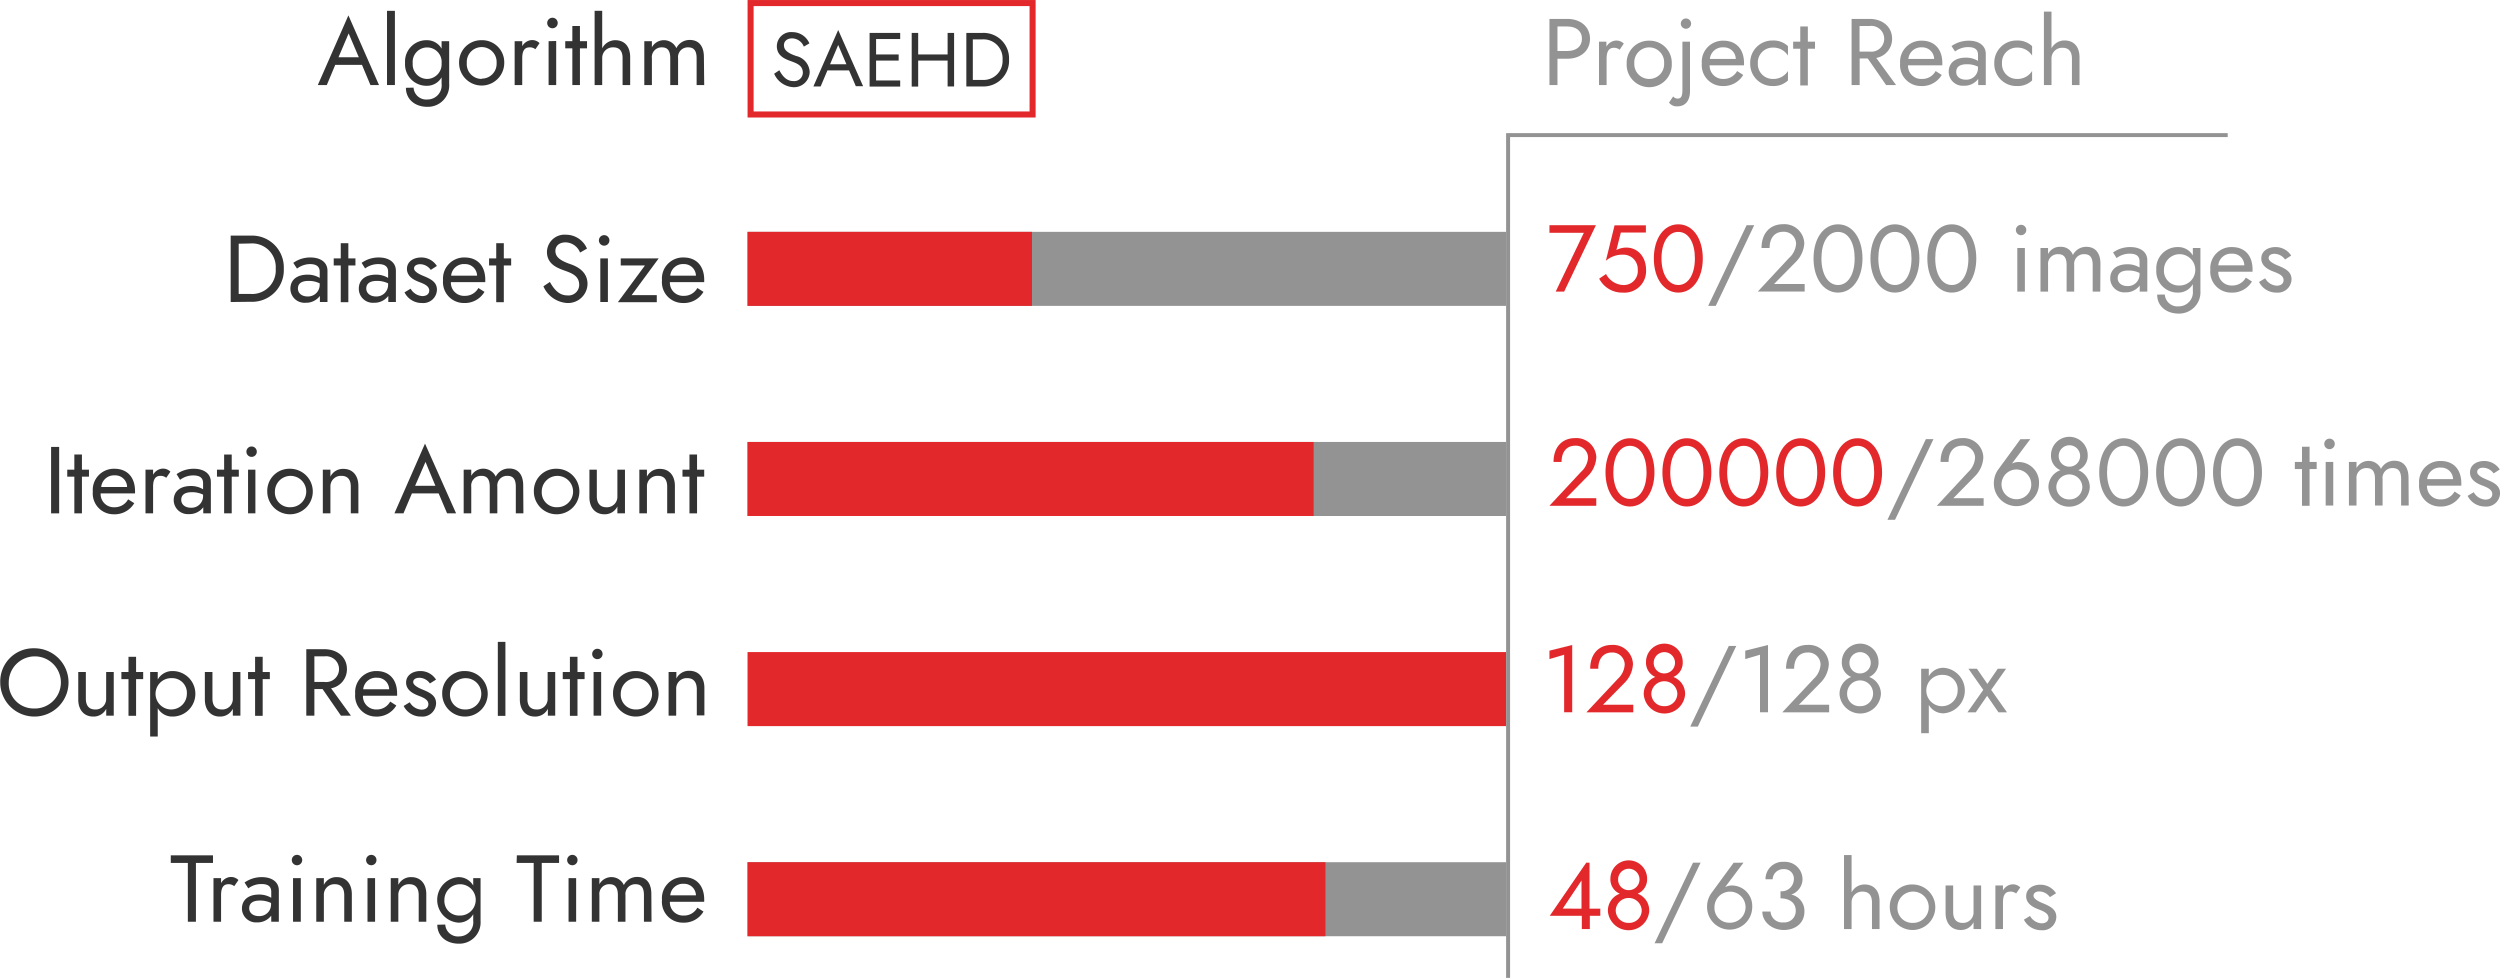 <svg id="图层_1" data-name="图层 1" xmlns="http://www.w3.org/2000/svg" viewBox="0 0 408.58 159.81"><defs><style>.cls-1{fill:#333;}.cls-2{fill:#e2282b;}.cls-3{fill:#939393;}.cls-4,.cls-5{fill:none;stroke-miterlimit:10;}.cls-4{stroke:#e2282b;stroke-width:0.99px;}.cls-5{stroke:#939393;stroke-width:0.65px;}</style></defs><path class="cls-1" d="M46.37,140.89h6.9v1.24H50.48v9.61H49.16v-9.61H46.37Z" transform="translate(-18.46 -1.1)"/><path class="cls-1" d="M55.78,145.61c-.93,0-1.19.76-1.19,1.79v4.34H53.35v-7.13h1.24v.82a1.92,1.92,0,0,1,1.5-1,1.71,1.71,0,0,1,1.34.5l-.69,1A1.4,1.4,0,0,0,55.78,145.61Z" transform="translate(-18.46 -1.1)"/><path class="cls-1" d="M58.43,145.33a4.87,4.87,0,0,1,2.81-.88c1.66,0,2.79.79,2.79,2.17v5.12H62.79v-1a2.8,2.8,0,0,1-2.36,1.11A2.29,2.29,0,0,1,58,149.6c0-1.38,1-2.3,2.79-2.3a3.81,3.81,0,0,1,2,.53v-1c0-1-.73-1.25-1.61-1.25a3.52,3.52,0,0,0-2.14.71Zm2.33,5.49a1.89,1.89,0,0,0,2-1.87v-.27a4,4,0,0,0-1.83-.4c-1.21,0-1.74.48-1.74,1.26S59.84,150.82,60.76,150.82Z" transform="translate(-18.46 -1.1)"/><path class="cls-1" d="M67,140.81a.85.85,0,1,1,0,1.7.85.85,0,0,1,0-1.7Zm.62,3.8v7.13H66.35v-7.13Z" transform="translate(-18.46 -1.1)"/><path class="cls-1" d="M73.2,145.61a1.71,1.71,0,0,0-1.81,1.79v4.34H70.15v-7.13h1.24v1.11a2.27,2.27,0,0,1,2.13-1.27c1.5,0,2.44,1.07,2.44,2.79v4.5H74.72V147.4C74.72,146.22,74.2,145.61,73.2,145.61Z" transform="translate(-18.46 -1.1)"/><path class="cls-1" d="M79.14,140.81a.85.85,0,1,1-.85.85A.86.86,0,0,1,79.14,140.81Zm.62,3.8v7.13H78.52v-7.13Z" transform="translate(-18.46 -1.1)"/><path class="cls-1" d="M85.37,145.61a1.71,1.71,0,0,0-1.81,1.79v4.34H82.32v-7.13h1.24v1.11a2.27,2.27,0,0,1,2.12-1.27c1.51,0,2.45,1.07,2.45,2.79v4.5H86.89V147.4C86.89,146.22,86.36,145.61,85.37,145.61Z" transform="translate(-18.46 -1.1)"/><path class="cls-1" d="M91.23,152.2a2.07,2.07,0,0,0,2.28,1.94,2.31,2.31,0,0,0,2.29-2.56v-1.07a2.71,2.71,0,0,1-2.43,1.38,3.73,3.73,0,0,1,0-7.44,2.73,2.73,0,0,1,2.43,1.38v-1.22H97v7a3.48,3.48,0,0,1-3.53,3.72c-2.09,0-3.54-1.25-3.54-3.1Zm2.3-1.47a2.56,2.56,0,1,0-2.44-2.56A2.39,2.39,0,0,0,93.53,150.73Z" transform="translate(-18.46 -1.1)"/><path class="cls-1" d="M102.93,140.89h6.9v1.24H107v9.61h-1.32v-9.61h-2.79Z" transform="translate(-18.46 -1.1)"/><path class="cls-1" d="M112,140.81a.85.85,0,1,1-.85.85A.86.86,0,0,1,112,140.81Zm.62,3.8v7.13h-1.24v-7.13Z" transform="translate(-18.46 -1.1)"/><path class="cls-1" d="M124.94,151.74H123.7V147.4c0-1.23-.43-1.79-1.36-1.79a1.6,1.6,0,0,0-1.66,1.79v4.34h-1.24V147.4c0-1.23-.43-1.79-1.36-1.79a1.59,1.59,0,0,0-1.66,1.79v4.34h-1.24v-7.13h1.24v1a2.24,2.24,0,0,1,4,.14,2.4,2.4,0,0,1,2.2-1.33c1.46,0,2.29,1,2.29,2.79Z" transform="translate(-18.46 -1.1)"/><path class="cls-1" d="M126.65,148.17a3.44,3.44,0,0,1,3.53-3.72c2.09,0,3.37,1.4,3.37,3.66,0,.15,0,.34,0,.37h-5.61a2.15,2.15,0,0,0,2.26,2.25,2.45,2.45,0,0,0,2.23-1.29l1,.64a3.7,3.7,0,0,1-3.39,1.81A3.4,3.4,0,0,1,126.65,148.17Zm1.32-.74h4.23a1.93,1.93,0,0,0-2-1.89A2.08,2.08,0,0,0,128,147.43Z" transform="translate(-18.46 -1.1)"/><path class="cls-1" d="M24,107.05a5.58,5.58,0,1,1-5.5,5.58A5.42,5.42,0,0,1,24,107.05Zm0,9.84a4.26,4.26,0,1,0-4.11-4.26A4.07,4.07,0,0,0,24,116.89Z" transform="translate(-18.46 -1.1)"/><path class="cls-1" d="M34,117.05a1.71,1.71,0,0,0,1.81-1.78v-4.34h1.24v7.13H35.82v-1.12a2.29,2.29,0,0,1-2.12,1.27c-1.49,0-2.45-1.08-2.45-2.79v-4.49h1.24v4.34C32.49,116.41,33,117.05,34,117.05Z" transform="translate(-18.46 -1.1)"/><path class="cls-1" d="M39.46,110.93v-2.49H40.7v2.49h1.16v1.16H40.7v6H39.46v-6H38.3v-1.16Z" transform="translate(-18.46 -1.1)"/><path class="cls-1" d="M43,121.47V110.93h1.24v1.22a2.73,2.73,0,0,1,2.43-1.38,3.72,3.72,0,0,1,0,7.44,2.71,2.71,0,0,1-2.43-1.38v4.64Zm3.52-9.54A2.56,2.56,0,1,0,49,114.49,2.4,2.4,0,0,0,46.55,111.93Z" transform="translate(-18.46 -1.1)"/><path class="cls-1" d="M54.7,117.05a1.71,1.71,0,0,0,1.81-1.78v-4.34h1.24v7.13H56.51v-1.12a2.29,2.29,0,0,1-2.12,1.27c-1.49,0-2.45-1.08-2.45-2.79v-4.49h1.24v4.34C53.18,116.41,53.71,117.05,54.7,117.05Z" transform="translate(-18.46 -1.1)"/><path class="cls-1" d="M60.15,110.93v-2.49h1.24v2.49h1.17v1.16H61.39v6H60.15v-6H59v-1.16Z" transform="translate(-18.46 -1.1)"/><path class="cls-1" d="M71.47,107.2c2.09,0,3.69,1.26,3.69,3.26a3.15,3.15,0,0,1-2.59,3.13l3.24,4.47H74.18l-3-4.34H69.84v4.34H68.52V107.2Zm-1.63,1.17v4.18h1.63a2.11,2.11,0,1,0,0-4.18Z" transform="translate(-18.46 -1.1)"/><path class="cls-1" d="M76.51,114.49A3.44,3.44,0,0,1,80,110.77c2.09,0,3.36,1.4,3.36,3.66,0,.15,0,.34,0,.37H77.78A2.15,2.15,0,0,0,80,117.05a2.45,2.45,0,0,0,2.23-1.29l1,.64a3.71,3.71,0,0,1-3.39,1.81A3.4,3.4,0,0,1,76.51,114.49Zm1.31-.74h4.24a1.93,1.93,0,0,0-2-1.89A2.1,2.1,0,0,0,77.82,113.75Z" transform="translate(-18.46 -1.1)"/><path class="cls-1" d="M87.34,117.08c.7,0,1.13-.34,1.13-.9,0-.74-.82-1.08-1.64-1.39s-2-.89-2-2.14,1.15-1.88,2.31-1.88a3,3,0,0,1,2.58,1.4l-1,.63a2.14,2.14,0,0,0-1.73-.93c-.51,0-1,.22-1,.7s.73.9,1.49,1.21c1.24.51,2.25,1,2.25,2.26a2.23,2.23,0,0,1-2.45,2.17,3.13,3.13,0,0,1-2.85-1.73l1-.61A2.32,2.32,0,0,0,87.34,117.08Z" transform="translate(-18.46 -1.1)"/><path class="cls-1" d="M94.42,110.77a3.72,3.72,0,1,1-3.69,3.72A3.61,3.61,0,0,1,94.42,110.77Zm0,6.28A2.56,2.56,0,1,0,92,114.49,2.42,2.42,0,0,0,94.42,117.05Z" transform="translate(-18.46 -1.1)"/><path class="cls-1" d="M101.06,106v12.1H99.82V106Z" transform="translate(-18.46 -1.1)"/><path class="cls-1" d="M106.14,117.05a1.71,1.71,0,0,0,1.82-1.78v-4.34h1.24v7.13H108v-1.12a2.29,2.29,0,0,1-2.13,1.27c-1.49,0-2.45-1.08-2.45-2.79v-4.49h1.24v4.34C104.62,116.41,105.15,117.05,106.14,117.05Z" transform="translate(-18.46 -1.1)"/><path class="cls-1" d="M111.6,110.93v-2.49h1.24v2.49H114v1.16h-1.16v6H111.6v-6h-1.17v-1.16Z" transform="translate(-18.46 -1.1)"/><path class="cls-1" d="M116.09,107.13a.85.85,0,1,1-.85.85A.86.86,0,0,1,116.09,107.13Zm.62,3.8v7.13h-1.24v-7.13Z" transform="translate(-18.46 -1.1)"/><path class="cls-1" d="M122.34,110.77a3.72,3.72,0,1,1-3.69,3.72A3.61,3.61,0,0,1,122.34,110.77Zm0,6.28a2.56,2.56,0,1,0-2.43-2.56A2.42,2.42,0,0,0,122.34,117.05Z" transform="translate(-18.46 -1.1)"/><path class="cls-1" d="M130.79,111.93a1.71,1.71,0,0,0-1.82,1.79v4.34h-1.24v-7.13H129V112a2.28,2.28,0,0,1,2.13-1.27c1.5,0,2.45,1.07,2.45,2.79v4.5h-1.24v-4.34C132.31,112.54,131.78,111.93,130.79,111.93Z" transform="translate(-18.46 -1.1)"/><path class="cls-1" d="M28.13,74.14V85H26.81V74.14Z" transform="translate(-18.46 -1.1)"/><path class="cls-1" d="M30.61,77.86V75.38h1.24v2.48H33V79H31.85v6H30.61V79H29.45V77.86Z" transform="translate(-18.46 -1.1)"/><path class="cls-1" d="M33.63,81.43a3.45,3.45,0,0,1,3.54-3.72c2.09,0,3.36,1.39,3.36,3.66,0,.15,0,.34,0,.37H34.91A2.15,2.15,0,0,0,37.17,84,2.47,2.47,0,0,0,39.4,82.7l1,.64A3.73,3.73,0,0,1,37,85.15,3.4,3.4,0,0,1,33.63,81.43ZM35,80.69h4.23a1.92,1.92,0,0,0-2-1.9A2.1,2.1,0,0,0,35,80.69Z" transform="translate(-18.46 -1.1)"/><path class="cls-1" d="M44.67,78.87c-.93,0-1.19.76-1.19,1.78V85H42.24V77.86h1.24v.83a1.92,1.92,0,0,1,1.5-1,1.7,1.7,0,0,1,1.33.5l-.68,1A1.42,1.42,0,0,0,44.67,78.87Z" transform="translate(-18.46 -1.1)"/><path class="cls-1" d="M47.32,78.59a4.84,4.84,0,0,1,2.81-.88c1.66,0,2.79.79,2.79,2.17V85H51.68V84a2.81,2.81,0,0,1-2.36,1.12,2.3,2.3,0,0,1-2.47-2.29c0-1.38,1-2.3,2.8-2.3a3.81,3.81,0,0,1,2,.53v-1c0-1-.73-1.26-1.62-1.26a3.54,3.54,0,0,0-2.14.72Zm2.33,5.49a1.89,1.89,0,0,0,2-1.87v-.27a4.08,4.08,0,0,0-1.83-.4c-1.21,0-1.74.48-1.74,1.25S48.73,84.08,49.65,84.08Z" transform="translate(-18.46 -1.1)"/><path class="cls-1" d="M55.09,77.86V75.38h1.24v2.48h1.16V79H56.33v6H55.09V79H53.92V77.86Z" transform="translate(-18.46 -1.1)"/><path class="cls-1" d="M59.58,74.07a.85.85,0,0,1,0,1.7.85.85,0,0,1,0-1.7Zm.62,3.79V85H59V77.86Z" transform="translate(-18.46 -1.1)"/><path class="cls-1" d="M65.83,77.71a3.72,3.72,0,1,1-3.69,3.72A3.61,3.61,0,0,1,65.83,77.71Zm0,6.28a2.56,2.56,0,1,0-2.44-2.56A2.42,2.42,0,0,0,65.83,84Z" transform="translate(-18.46 -1.1)"/><path class="cls-1" d="M74.27,78.87a1.71,1.71,0,0,0-1.81,1.78V85H71.22V77.86h1.24V79a2.27,2.27,0,0,1,2.12-1.27c1.51,0,2.45,1.07,2.45,2.79V85H75.79V80.65C75.79,79.48,75.27,78.87,74.27,78.87Z" transform="translate(-18.46 -1.1)"/><path class="cls-1" d="M90.15,81.74H85.78L84.4,85H82.92l5-11.4L93,85H91.53ZM86.3,80.5h3.32L88,76.59Z" transform="translate(-18.46 -1.1)"/><path class="cls-1" d="M104,85h-1.24V80.65c0-1.22-.43-1.78-1.36-1.78a1.59,1.59,0,0,0-1.66,1.78V85H98.5V80.65c0-1.22-.43-1.78-1.36-1.78a1.59,1.59,0,0,0-1.66,1.78V85H94.24V77.86h1.24v1a2.24,2.24,0,0,1,4,.14,2.4,2.4,0,0,1,2.2-1.33c1.46,0,2.29,1,2.29,2.79Z" transform="translate(-18.46 -1.1)"/><path class="cls-1" d="M109.4,77.71a3.72,3.72,0,1,1-3.69,3.72A3.61,3.61,0,0,1,109.4,77.71Zm0,6.28A2.56,2.56,0,1,0,107,81.43,2.42,2.42,0,0,0,109.4,84Z" transform="translate(-18.46 -1.1)"/><path class="cls-1" d="M117.55,84a1.7,1.7,0,0,0,1.81-1.78V77.86h1.24V85h-1.24V83.88a2.28,2.28,0,0,1-2.12,1.27c-1.49,0-2.45-1.08-2.45-2.79v-4.5H116v4.35C116,83.35,116.56,84,117.55,84Z" transform="translate(-18.46 -1.1)"/><path class="cls-1" d="M126,78.87a1.71,1.71,0,0,0-1.81,1.78V85h-1.24V77.86h1.24V79a2.27,2.27,0,0,1,2.12-1.27c1.51,0,2.45,1.07,2.45,2.79V85H127.5V80.65C127.5,79.48,127,78.87,126,78.87Z" transform="translate(-18.46 -1.1)"/><path class="cls-1" d="M131.14,77.86V75.38h1.24v2.48h1.17V79h-1.17v6h-1.24V79H130V77.86Z" transform="translate(-18.46 -1.1)"/><path class="cls-1" d="M56.16,50.46V39.61h3.25A5.19,5.19,0,0,1,64.84,45a5.18,5.18,0,0,1-5.43,5.42Zm1.31-9.53v8.21h1.94A3.86,3.86,0,0,0,63.52,45a3.86,3.86,0,0,0-4.11-4.11Z" transform="translate(-18.46 -1.1)"/><path class="cls-1" d="M66.39,44.06a4.74,4.74,0,0,1,2.8-.88c1.66,0,2.79.79,2.79,2.17v5.11H70.74v-1a2.79,2.79,0,0,1-2.35,1.12,2.3,2.3,0,0,1-2.47-2.3c0-1.38,1-2.29,2.79-2.29a3.7,3.7,0,0,1,2,.53v-1c0-1-.73-1.26-1.61-1.26A3.61,3.61,0,0,0,67,45Zm2.32,5.49a1.9,1.9,0,0,0,2-1.88v-.26a4,4,0,0,0-1.83-.4c-1.21,0-1.73.48-1.73,1.25S67.8,49.55,68.71,49.55Z" transform="translate(-18.46 -1.1)"/><path class="cls-1" d="M74.15,43.33V40.85h1.24v2.48h1.16v1.16H75.39v6H74.15v-6H73V43.33Z" transform="translate(-18.46 -1.1)"/><path class="cls-1" d="M77.56,44.06a4.77,4.77,0,0,1,2.81-.88c1.65,0,2.79.79,2.79,2.17v5.11H81.92v-1a2.81,2.81,0,0,1-2.36,1.12,2.29,2.29,0,0,1-2.46-2.3c0-1.38,1-2.29,2.79-2.29a3.72,3.72,0,0,1,2,.53v-1c0-1-.73-1.26-1.62-1.26a3.61,3.61,0,0,0-2.14.71Zm2.33,5.49a1.9,1.9,0,0,0,2-1.88v-.26a4.08,4.08,0,0,0-1.83-.4c-1.21,0-1.74.48-1.74,1.25S79,49.55,79.89,49.55Z" transform="translate(-18.46 -1.1)"/><path class="cls-1" d="M87.48,49.49c.7,0,1.13-.35,1.13-.9,0-.75-.82-1.09-1.64-1.4s-2-.88-2-2.14,1.15-1.87,2.31-1.87a3,3,0,0,1,2.58,1.39l-1,.64a2.14,2.14,0,0,0-1.73-.93c-.51,0-1,.21-1,.69s.73.9,1.49,1.21c1.24.52,2.25,1,2.25,2.27a2.23,2.23,0,0,1-2.45,2.17,3.13,3.13,0,0,1-2.85-1.74l1-.6A2.35,2.35,0,0,0,87.48,49.49Z" transform="translate(-18.46 -1.1)"/><path class="cls-1" d="M90.87,46.9a3.45,3.45,0,0,1,3.54-3.72c2.09,0,3.36,1.39,3.36,3.65,0,.16,0,.35,0,.38H92.15a2.14,2.14,0,0,0,2.26,2.24,2.46,2.46,0,0,0,2.23-1.28l1,.63a3.72,3.72,0,0,1-3.4,1.82A3.4,3.4,0,0,1,90.87,46.9Zm1.32-.75h4.24a1.94,1.94,0,0,0-2-1.89A2.09,2.09,0,0,0,92.19,46.15Z" transform="translate(-18.46 -1.1)"/><path class="cls-1" d="M99.56,43.33V40.85h1.24v2.48H102v1.16H100.8v6H99.56v-6H98.39V43.33Z" transform="translate(-18.46 -1.1)"/><path class="cls-1" d="M111.2,49.38a1.74,1.74,0,0,0,1.92-1.71c0-1.46-1.16-1.91-2.4-2.35s-2.87-1.09-2.87-3.06a2.88,2.88,0,0,1,3.14-2.8,3.73,3.73,0,0,1,3.4,2.27l-1.13.65a2.61,2.61,0,0,0-2.34-1.67c-1.18,0-1.69.68-1.69,1.38,0,.92.6,1.55,2.51,2.2,1.16.41,2.74,1.26,2.74,3.23a3.18,3.18,0,0,1-3.33,3.1,4.52,4.52,0,0,1-3.88-2.73l1.06-.71C109.06,48.49,109.89,49.38,111.2,49.38Z" transform="translate(-18.46 -1.1)"/><path class="cls-1" d="M117.19,39.53a.86.86,0,1,1-.85.85A.86.86,0,0,1,117.19,39.53Zm.62,3.8v7.13h-1.24V43.33Z" transform="translate(-18.46 -1.1)"/><path class="cls-1" d="M119.91,44.49V43.33h6.2l-4.42,6h4.11v1.16h-6.36l4.42-6Z" transform="translate(-18.46 -1.1)"/><path class="cls-1" d="M126.65,46.9a3.44,3.44,0,0,1,3.53-3.72c2.09,0,3.37,1.39,3.37,3.65,0,.16,0,.35,0,.38h-5.61a2.15,2.15,0,0,0,2.26,2.24,2.45,2.45,0,0,0,2.23-1.28l1,.63A3.71,3.71,0,0,1,130,50.62,3.4,3.4,0,0,1,126.65,46.9Zm1.32-.75h4.23a1.94,1.94,0,0,0-2-1.89A2.08,2.08,0,0,0,128,46.15Z" transform="translate(-18.46 -1.1)"/><path class="cls-1" d="M77.62,11.7H73.25L71.87,15H70.4l5-11.39,5,11.39H79Zm-3.84-1.24H77.1l-1.66-3.9Z" transform="translate(-18.46 -1.1)"/><path class="cls-1" d="M83,2.87V15H81.71V2.87Z" transform="translate(-18.46 -1.1)"/><path class="cls-1" d="M86.05,15.42a2.08,2.08,0,0,0,2.28,1.94,2.31,2.31,0,0,0,2.3-2.56V13.74a2.74,2.74,0,0,1-2.44,1.38,3.5,3.5,0,0,1-3.53-3.73,3.49,3.49,0,0,1,3.53-3.72,2.74,2.74,0,0,1,2.44,1.38V7.83h1.24v7a3.49,3.49,0,0,1-3.54,3.73c-2.09,0-3.53-1.26-3.53-3.11ZM88.35,14a2.4,2.4,0,0,0,2.28-2.56,2.37,2.37,0,1,0-4.72,0A2.38,2.38,0,0,0,88.35,14Z" transform="translate(-18.46 -1.1)"/><path class="cls-1" d="M97.18,7.67a3.61,3.61,0,0,1,3.69,3.72,3.69,3.69,0,1,1-7.38,0A3.61,3.61,0,0,1,97.18,7.67Zm0,6.28a2.42,2.42,0,0,0,2.44-2.56,2.44,2.44,0,1,0-4.87,0A2.42,2.42,0,0,0,97.18,14Z" transform="translate(-18.46 -1.1)"/><path class="cls-1" d="M105,8.84c-.93,0-1.19.76-1.19,1.78V15h-1.24V7.83h1.24v.82a1.94,1.94,0,0,1,1.5-1,1.7,1.7,0,0,1,1.33.5l-.68,1A1.41,1.41,0,0,0,105,8.84Z" transform="translate(-18.46 -1.1)"/><path class="cls-1" d="M108.74,4a.86.86,0,1,1-.85.85A.86.86,0,0,1,108.74,4Zm.62,3.8V15h-1.24V7.83Z" transform="translate(-18.46 -1.1)"/><path class="cls-1" d="M112,7.83V5.35h1.24V7.83h1.16V9h-1.16v6H112V9h-1.16V7.83Z" transform="translate(-18.46 -1.1)"/><path class="cls-1" d="M118.7,8.84a1.73,1.73,0,0,0-1.82,1.78V15h-1.24V2.87h1.24V9A2.4,2.4,0,0,1,119,7.67c1.47,0,2.45.95,2.45,2.79V15h-1.24V10.62C120.22,9.44,119.7,8.84,118.7,8.84Z" transform="translate(-18.46 -1.1)"/><path class="cls-1" d="M133.55,15h-1.24V10.62c0-1.23-.44-1.78-1.37-1.78a1.59,1.59,0,0,0-1.66,1.78V15H128V10.62c0-1.23-.43-1.78-1.36-1.78A1.59,1.59,0,0,0,125,10.62V15h-1.24V7.83H125v1a2.24,2.24,0,0,1,4,.14,2.4,2.4,0,0,1,2.2-1.34c1.46,0,2.3,1,2.3,2.79Z" transform="translate(-18.46 -1.1)"/><path class="cls-2" d="M277.7,142.09h.54v7.52H280v1.16h-1.71v2.17h-1.31v-2.17h-5.24Zm-.77,7.52V145l-3.07,4.59Z" transform="translate(-18.46 -1.1)"/><path class="cls-2" d="M283.19,147.16a2.54,2.54,0,0,1-1.54-2.45,3,3,0,0,1,6,0,2.54,2.54,0,0,1-1.54,2.45A2.93,2.93,0,0,1,288,150a3.39,3.39,0,0,1-6.76,0A2.94,2.94,0,0,1,283.19,147.16Zm1.45,4.77a2.05,2.05,0,0,0,2.13-2.09,2.13,2.13,0,0,0-4.25,0A2.05,2.05,0,0,0,284.64,151.93Zm0-5.35a1.75,1.75,0,1,0-1.73-1.72A1.71,1.71,0,0,0,284.64,146.58Z" transform="translate(-18.46 -1.1)"/><path class="cls-3" d="M296.39,142.09l-6.28,13.17h-1.24l6.28-13.17Z" transform="translate(-18.46 -1.1)"/><path class="cls-3" d="M303.4,142.09l-3,4a2.34,2.34,0,0,1,1.22-.27,3.34,3.34,0,0,1,3.21,3.52,3.69,3.69,0,1,1-7.38,0,3.79,3.79,0,0,1,.68-2.24l3.66-5Zm-2.31,9.81a2.54,2.54,0,1,0-2.43-2.53A2.4,2.4,0,0,0,301.09,151.9Z" transform="translate(-18.46 -1.1)"/><path class="cls-3" d="M306.48,150.07h1.34a1.91,1.91,0,0,0,2.12,1.78,1.85,1.85,0,0,0,2-1.93c0-1.34-1.1-2-2.49-2v-1.16a2,2,0,0,0,2.18-1.88,1.55,1.55,0,0,0-1.64-1.73,1.72,1.72,0,0,0-1.82,1.65H307a2.83,2.83,0,0,1,3.05-2.85,2.87,2.87,0,0,1,3,2.89,2.71,2.71,0,0,1-1.84,2.46,2.73,2.73,0,0,1,2.15,2.79c0,1.85-1.44,3-3.38,3S306.48,151.76,306.48,150.07Z" transform="translate(-18.46 -1.1)"/><path class="cls-3" d="M322.88,146.82a1.72,1.72,0,0,0-1.81,1.78v4.34h-1.24V140.85h1.24v6.09a2.37,2.37,0,0,1,2.12-1.29c1.47,0,2.45.95,2.45,2.79v4.5H324.4V148.6C324.4,147.42,323.89,146.82,322.88,146.82Z" transform="translate(-18.46 -1.1)"/><path class="cls-3" d="M331,145.65a3.72,3.72,0,1,1-3.69,3.72A3.61,3.61,0,0,1,331,145.65Zm0,6.28a2.56,2.56,0,1,0-2.44-2.56A2.42,2.42,0,0,0,331,151.93Z" transform="translate(-18.46 -1.1)"/><path class="cls-3" d="M339.19,151.93a1.71,1.71,0,0,0,1.81-1.78v-4.34h1.24v7.13H341v-1.12a2.27,2.27,0,0,1-2.12,1.27c-1.49,0-2.45-1.08-2.45-2.79v-4.49h1.24v4.34C337.67,151.3,338.2,151.93,339.19,151.93Z" transform="translate(-18.46 -1.1)"/><path class="cls-3" d="M347,146.82c-.93,0-1.19.75-1.19,1.78v4.34h-1.24v-7.13h1.24v.82a1.92,1.92,0,0,1,1.5-1,1.7,1.7,0,0,1,1.33.5l-.68,1A1.41,1.41,0,0,0,347,146.82Z" transform="translate(-18.46 -1.1)"/><path class="cls-3" d="M352.11,152c.7,0,1.14-.34,1.14-.9,0-.74-.83-1.08-1.65-1.39s-2-.89-2-2.14,1.14-1.88,2.31-1.88a3,3,0,0,1,2.57,1.4l-1,.63a2.18,2.18,0,0,0-1.74-.93c-.51,0-.94.22-.94.7s.72.9,1.48,1.21c1.24.51,2.25,1,2.25,2.26a2.23,2.23,0,0,1-2.45,2.17,3.15,3.15,0,0,1-2.85-1.73l1-.61A2.3,2.3,0,0,0,352.11,152Z" transform="translate(-18.46 -1.1)"/><path class="cls-2" d="M271.69,107.44l3.72-.93v11h-1.32V108.1l-2.4.71Z" transform="translate(-18.46 -1.1)"/><path class="cls-2" d="M282.86,112.05a3.43,3.43,0,0,0,1.13-2.37,2,2,0,0,0-2.09-1.94c-1.39,0-2.23,1-2.23,2.65h-1.32c0-2.31,1.3-3.89,3.55-3.89a3.25,3.25,0,0,1,3.44,3.13,4.67,4.67,0,0,1-1.44,3.13l-3.46,3.52h4.95v1.24h-7.66Z" transform="translate(-18.46 -1.1)"/><path class="cls-2" d="M289,111.74a2.54,2.54,0,0,1-1.53-2.45,3,3,0,0,1,6,0,2.53,2.53,0,0,1-1.53,2.45,2.93,2.93,0,0,1,1.92,2.84,3.39,3.39,0,0,1-6.76,0A2.93,2.93,0,0,1,289,111.74Zm1.46,4.77a2.05,2.05,0,0,0,2.13-2.09,2.13,2.13,0,0,0-4.25,0A2.05,2.05,0,0,0,290.47,116.51Zm0-5.35a1.74,1.74,0,1,0-1.73-1.72A1.7,1.7,0,0,0,290.47,111.16Z" transform="translate(-18.46 -1.1)"/><path class="cls-3" d="M302.22,106.67l-6.28,13.18H294.7L301,106.67Z" transform="translate(-18.46 -1.1)"/><path class="cls-3" d="M303.69,107.44l3.72-.93v11H306.1V108.1l-2.41.71Z" transform="translate(-18.46 -1.1)"/><path class="cls-3" d="M314.87,112.05a3.48,3.48,0,0,0,1.13-2.37,2,2,0,0,0-2.09-1.94c-1.4,0-2.23,1-2.23,2.65h-1.32c0-2.31,1.3-3.89,3.55-3.89a3.25,3.25,0,0,1,3.44,3.13,4.67,4.67,0,0,1-1.44,3.13l-3.46,3.52h4.95v1.24h-7.66Z" transform="translate(-18.46 -1.1)"/><path class="cls-3" d="M321,111.74a2.54,2.54,0,0,1-1.53-2.45,3,3,0,0,1,6,0,2.54,2.54,0,0,1-1.53,2.45,2.93,2.93,0,0,1,1.92,2.84,3.39,3.39,0,0,1-6.76,0A2.93,2.93,0,0,1,321,111.74Zm1.46,4.77a2.05,2.05,0,0,0,2.12-2.09,2.12,2.12,0,0,0-4.24,0A2,2,0,0,0,322.48,116.51Zm0-5.35a1.74,1.74,0,1,0-1.74-1.72A1.7,1.7,0,0,0,322.48,111.16Z" transform="translate(-18.46 -1.1)"/><path class="cls-3" d="M332.44,120.93V110.39h1.25v1.23a2.7,2.7,0,0,1,2.43-1.38,3.73,3.73,0,0,1,0,7.44,2.72,2.72,0,0,1-2.43-1.38v4.63ZM336,111.4A2.56,2.56,0,1,0,338.4,114,2.39,2.39,0,0,0,336,111.4Z" transform="translate(-18.46 -1.1)"/><path class="cls-3" d="M346.32,110.39l-2.44,3.46,2.59,3.67h-1.39l-1.86-2.7-1.86,2.7H340l2.59-3.67-2.43-3.46h1.39l1.71,2.48,1.7-2.48Z" transform="translate(-18.46 -1.1)"/><path class="cls-2" d="M271.69,37.91h7.59l-5.19,10.85h-1.38l4.6-9.61h-5.62Z" transform="translate(-18.46 -1.1)"/><path class="cls-2" d="M283.68,48.92a4.2,4.2,0,0,1-3.86-2.28l1.12-.76a3.29,3.29,0,0,0,2.74,1.8,2.28,2.28,0,0,0,2.44-2.48,2.36,2.36,0,0,0-2.44-2.48,4.13,4.13,0,0,0-2.77,1l1.42-5.79h5.12v1.17h-4.09l-.73,2.86a3.58,3.58,0,0,1,1.61-.4c1.86,0,3.24,1.5,3.24,3.66A3.52,3.52,0,0,1,283.68,48.92Z" transform="translate(-18.46 -1.1)"/><path class="cls-2" d="M292.75,37.76c2.39,0,4,2.34,4,5.58s-1.64,5.58-4,5.58-4-2.34-4-5.58S290.36,37.76,292.75,37.76Zm0,9.92c1.67,0,2.71-1.81,2.71-4.34s-1-4.34-2.71-4.34S290,40.81,290,43.34,291.08,47.68,292.75,47.68Z" transform="translate(-18.46 -1.1)"/><path class="cls-3" d="M305.15,37.91l-6.28,13.18h-1.24l6.28-13.18Z" transform="translate(-18.46 -1.1)"/><path class="cls-3" d="M310.82,43.29A3.43,3.43,0,0,0,312,40.92a2,2,0,0,0-2.1-1.94c-1.39,0-2.23,1-2.23,2.65h-1.32c0-2.31,1.3-3.89,3.55-3.89a3.25,3.25,0,0,1,3.44,3.13A4.7,4.7,0,0,1,311.86,44l-3.46,3.51h5v1.24h-7.66Z" transform="translate(-18.46 -1.1)"/><path class="cls-3" d="M318.85,37.76c2.39,0,4,2.34,4,5.58s-1.64,5.58-4,5.58-4-2.34-4-5.58S316.46,37.76,318.85,37.76Zm0,9.92c1.68,0,2.72-1.81,2.72-4.34s-1-4.34-2.72-4.34-2.71,1.81-2.71,4.34S317.18,47.68,318.85,47.68Z" transform="translate(-18.46 -1.1)"/><path class="cls-3" d="M328.15,37.76c2.39,0,4,2.34,4,5.58s-1.64,5.58-4,5.58-4-2.34-4-5.58S325.76,37.76,328.15,37.76Zm0,9.92c1.68,0,2.71-1.81,2.71-4.34s-1-4.34-2.71-4.34-2.71,1.81-2.71,4.34S326.48,47.68,328.15,47.68Z" transform="translate(-18.46 -1.1)"/><path class="cls-3" d="M337.45,37.76c2.39,0,4,2.34,4,5.58s-1.64,5.58-4,5.58-4-2.34-4-5.58S335.06,37.76,337.45,37.76Zm0,9.92c1.68,0,2.71-1.81,2.71-4.34s-1-4.34-2.71-4.34-2.71,1.81-2.71,4.34S335.78,47.68,337.45,47.68Z" transform="translate(-18.46 -1.1)"/><path class="cls-3" d="M348.77,37.84a.85.85,0,1,1,0,1.7.85.85,0,1,1,0-1.7Zm.62,3.79v7.13h-1.24V41.63Z" transform="translate(-18.46 -1.1)"/><path class="cls-3" d="M361.71,48.76h-1.24V44.42c0-1.22-.43-1.78-1.36-1.78a1.59,1.59,0,0,0-1.66,1.78v4.34h-1.24V44.42c0-1.22-.44-1.78-1.37-1.78a1.59,1.59,0,0,0-1.66,1.78v4.34h-1.24V41.63h1.24v1a2.11,2.11,0,0,1,2-1.19,2.06,2.06,0,0,1,2.06,1.33,2.41,2.41,0,0,1,2.21-1.33c1.45,0,2.29,1,2.29,2.79Z" transform="translate(-18.46 -1.1)"/><path class="cls-3" d="M363.8,42.36a4.77,4.77,0,0,1,2.81-.88c1.66,0,2.79.79,2.79,2.17v5.11h-1.24v-1a2.81,2.81,0,0,1-2.36,1.12,2.29,2.29,0,0,1-2.46-2.29c0-1.38,1-2.3,2.79-2.3a3.72,3.72,0,0,1,2,.53v-1c0-1-.73-1.26-1.61-1.26a3.51,3.51,0,0,0-2.14.72Zm2.33,5.49a1.89,1.89,0,0,0,2-1.88v-.26a4.08,4.08,0,0,0-1.83-.4c-1.21,0-1.74.48-1.74,1.25S365.21,47.85,366.13,47.85Z" transform="translate(-18.46 -1.1)"/><path class="cls-3" d="M372.26,49.23a2.08,2.08,0,0,0,2.28,1.94,2.31,2.31,0,0,0,2.3-2.56V47.54a2.74,2.74,0,0,1-2.44,1.38,3.48,3.48,0,0,1-3.53-3.72,3.48,3.48,0,0,1,3.53-3.72,2.72,2.72,0,0,1,2.44,1.38V41.63h1.24v7a3.49,3.49,0,0,1-3.54,3.72c-2.09,0-3.53-1.26-3.53-3.1Zm2.3-1.47a2.56,2.56,0,1,0-2.44-2.56A2.4,2.4,0,0,0,374.56,47.76Z" transform="translate(-18.46 -1.1)"/><path class="cls-3" d="M379.7,45.2a3.45,3.45,0,0,1,3.54-3.72c2.09,0,3.36,1.39,3.36,3.66,0,.15,0,.34,0,.37H381a2.16,2.16,0,0,0,2.27,2.25,2.47,2.47,0,0,0,2.23-1.29l1,.64a3.74,3.74,0,0,1-3.4,1.81A3.4,3.4,0,0,1,379.7,45.2Zm1.32-.74h4.23a1.92,1.92,0,0,0-2-1.9A2.1,2.1,0,0,0,381,44.46Z" transform="translate(-18.46 -1.1)"/><path class="cls-3" d="M390.54,47.79c.7,0,1.13-.34,1.13-.9,0-.75-.82-1.09-1.64-1.4s-2-.88-2-2.14,1.15-1.87,2.31-1.87a3,3,0,0,1,2.57,1.39l-1,.64a2.15,2.15,0,0,0-1.73-.93c-.52,0-.95.22-.95.7s.73.9,1.49,1.21c1.24.51,2.25,1,2.25,2.26a2.24,2.24,0,0,1-2.45,2.17,3.14,3.14,0,0,1-2.86-1.74l1-.6A2.3,2.3,0,0,0,390.54,47.79Z" transform="translate(-18.46 -1.1)"/><path class="cls-2" d="M276.82,78.25A3.46,3.46,0,0,0,278,75.88a2,2,0,0,0-2.09-1.94c-1.4,0-2.24,1-2.24,2.65h-1.31c0-2.31,1.3-3.89,3.55-3.89a3.25,3.25,0,0,1,3.44,3.13A4.65,4.65,0,0,1,277.86,79l-3.46,3.52h4.94v1.24h-7.65Z" transform="translate(-18.46 -1.1)"/><path class="cls-2" d="M284.85,72.72c2.38,0,4,2.34,4,5.58s-1.65,5.58-4,5.58-4-2.34-4-5.58S282.46,72.72,284.85,72.72Zm0,9.92c1.67,0,2.71-1.81,2.71-4.34s-1-4.34-2.71-4.34-2.72,1.81-2.72,4.34S283.17,82.64,284.85,82.64Z" transform="translate(-18.46 -1.1)"/><path class="cls-2" d="M294.15,72.72c2.38,0,4,2.34,4,5.58s-1.65,5.58-4,5.58-4-2.34-4-5.58S291.76,72.72,294.15,72.72Zm0,9.92c1.67,0,2.71-1.81,2.71-4.34s-1-4.34-2.71-4.34-2.72,1.81-2.72,4.34S292.47,82.64,294.15,82.64Z" transform="translate(-18.46 -1.1)"/><path class="cls-2" d="M303.45,72.72c2.38,0,4,2.34,4,5.58s-1.65,5.58-4,5.58-4-2.34-4-5.58S301.06,72.72,303.45,72.72Zm0,9.92c1.67,0,2.71-1.81,2.71-4.34s-1-4.34-2.71-4.34-2.72,1.81-2.72,4.34S301.77,82.64,303.45,82.64Z" transform="translate(-18.46 -1.1)"/><path class="cls-2" d="M312.75,72.72c2.38,0,4,2.34,4,5.58s-1.65,5.58-4,5.58-4-2.34-4-5.58S310.36,72.72,312.75,72.72Zm0,9.92c1.67,0,2.71-1.81,2.71-4.34s-1-4.34-2.71-4.34S310,75.77,310,78.3,311.07,82.64,312.75,82.64Z" transform="translate(-18.46 -1.1)"/><path class="cls-2" d="M322.05,72.72c2.38,0,4,2.34,4,5.58s-1.65,5.58-4,5.58-4-2.34-4-5.58S319.66,72.72,322.05,72.72Zm0,9.92c1.67,0,2.71-1.81,2.71-4.34s-1-4.34-2.71-4.34-2.72,1.81-2.72,4.34S320.37,82.64,322.05,82.64Z" transform="translate(-18.46 -1.1)"/><path class="cls-3" d="M334.45,72.87l-6.28,13.18h-1.24l6.28-13.18Z" transform="translate(-18.46 -1.1)"/><path class="cls-3" d="M340.12,78.25a3.46,3.46,0,0,0,1.13-2.37,2,2,0,0,0-2.09-1.94c-1.4,0-2.24,1-2.24,2.65h-1.31c0-2.31,1.3-3.89,3.55-3.89a3.25,3.25,0,0,1,3.44,3.13A4.65,4.65,0,0,1,341.16,79l-3.46,3.52h4.95v1.24H335Z" transform="translate(-18.46 -1.1)"/><path class="cls-3" d="M350.27,72.87l-3,4a2.34,2.34,0,0,1,1.22-.26,3.34,3.34,0,0,1,3.21,3.52,3.69,3.69,0,1,1-7.38,0,3.83,3.83,0,0,1,.68-2.25l3.66-5ZM348,82.69a2.39,2.39,0,0,0,2.43-2.53A2.43,2.43,0,1,0,348,82.69Z" transform="translate(-18.46 -1.1)"/><path class="cls-3" d="M355.2,77.94a2.53,2.53,0,0,1-1.54-2.45,3,3,0,0,1,6,0,2.53,2.53,0,0,1-1.54,2.45A3,3,0,0,1,360,80.78a3.39,3.39,0,0,1-6.76,0A2.94,2.94,0,0,1,355.2,77.94Zm1.46,4.78a2.05,2.05,0,0,0,2.12-2.1,2.13,2.13,0,0,0-4.25,0A2.05,2.05,0,0,0,356.66,82.72Zm0-5.35a1.75,1.75,0,1,0-1.74-1.72A1.7,1.7,0,0,0,356.66,77.37Z" transform="translate(-18.46 -1.1)"/><path class="cls-3" d="M365.54,72.72c2.38,0,4,2.34,4,5.58s-1.65,5.58-4,5.58-4-2.34-4-5.58S363.15,72.72,365.54,72.72Zm0,9.92c1.67,0,2.71-1.81,2.71-4.34s-1-4.34-2.71-4.34-2.72,1.81-2.72,4.34S363.86,82.64,365.54,82.64Z" transform="translate(-18.46 -1.1)"/><path class="cls-3" d="M374.84,72.72c2.38,0,4,2.34,4,5.58s-1.65,5.58-4,5.58-4-2.34-4-5.58S372.45,72.72,374.84,72.72Zm0,9.92c1.67,0,2.71-1.81,2.71-4.34s-1-4.34-2.71-4.34-2.72,1.81-2.72,4.34S373.16,82.64,374.84,82.64Z" transform="translate(-18.46 -1.1)"/><path class="cls-3" d="M384.14,72.72c2.39,0,4,2.34,4,5.58s-1.64,5.58-4,5.58-4-2.34-4-5.58S381.75,72.72,384.14,72.72Zm0,9.92c1.67,0,2.71-1.81,2.71-4.34s-1-4.34-2.71-4.34-2.72,1.81-2.72,4.34S382.46,82.64,384.14,82.64Z" transform="translate(-18.46 -1.1)"/><path class="cls-3" d="M394.68,76.59V74.11h1.24v2.48h1.16v1.17h-1.16v6h-1.24v-6h-1.17V76.59Z" transform="translate(-18.46 -1.1)"/><path class="cls-3" d="M399.17,72.79a.86.86,0,1,1-.85.86A.86.86,0,0,1,399.17,72.79Zm.62,3.8v7.13h-1.24V76.59Z" transform="translate(-18.46 -1.1)"/><path class="cls-3" d="M412.12,83.72h-1.24V79.38c0-1.22-.44-1.78-1.37-1.78a1.59,1.59,0,0,0-1.66,1.78v4.34h-1.24V79.38c0-1.22-.43-1.78-1.36-1.78a1.59,1.59,0,0,0-1.66,1.78v4.34h-1.24V76.59h1.24v1a2.24,2.24,0,0,1,4,.14,2.41,2.41,0,0,1,2.2-1.33c1.46,0,2.3,1,2.3,2.79Z" transform="translate(-18.46 -1.1)"/><path class="cls-3" d="M413.82,80.16a3.44,3.44,0,0,1,3.53-3.72c2.1,0,3.37,1.39,3.37,3.66,0,.15,0,.34,0,.37h-5.61a2.15,2.15,0,0,0,2.26,2.25,2.48,2.48,0,0,0,2.24-1.29l1,.64a3.72,3.72,0,0,1-3.39,1.81A3.4,3.4,0,0,1,413.82,80.16Zm1.32-.75h4.23a1.93,1.93,0,0,0-2-1.89A2.09,2.09,0,0,0,415.14,79.41Z" transform="translate(-18.46 -1.1)"/><path class="cls-3" d="M424.65,82.75c.7,0,1.13-.34,1.13-.9,0-.75-.82-1.09-1.64-1.4s-2-.88-2-2.14,1.14-1.87,2.3-1.87A3,3,0,0,1,427,77.83l-1,.64a2.17,2.17,0,0,0-1.74-.93c-.51,0-.95.22-.95.7s.73.9,1.49,1.21c1.24.51,2.25,1,2.25,2.26a2.23,2.23,0,0,1-2.45,2.17,3.13,3.13,0,0,1-2.85-1.74l1-.6A2.3,2.3,0,0,0,424.65,82.75Z" transform="translate(-18.46 -1.1)"/><path class="cls-1" d="M148.12,14.35A1.4,1.4,0,0,0,149.67,13c0-1.18-.94-1.54-1.94-1.9s-2.31-.88-2.31-2.46A2.33,2.33,0,0,1,148,6.35a3,3,0,0,1,2.74,1.84l-.91.53a2.1,2.1,0,0,0-1.89-1.35c-.95,0-1.36.55-1.36,1.11,0,.74.49,1.25,2,1.77a2.83,2.83,0,0,1,2.21,2.6,2.56,2.56,0,0,1-2.69,2.5,3.64,3.64,0,0,1-3.12-2.2l.85-.57C146.39,13.64,147.07,14.35,148.12,14.35Z" transform="translate(-18.46 -1.1)"/><path class="cls-1" d="M157.22,12.6h-3.53l-1.11,2.63h-1.19L155.45,6l4.07,9.19h-1.19Zm-3.1-1h2.67l-1.34-3.15Z" transform="translate(-18.46 -1.1)"/><path class="cls-1" d="M165.58,6.48v1h-3.94V10h3.69v1h-3.69v3.25h3.94v1h-5V6.48Z" transform="translate(-18.46 -1.1)"/><path class="cls-1" d="M168.52,6.48V10h4.81V6.48h1.06v8.75h-1.06V11h-4.81v4.25h-1.06V6.48Z" transform="translate(-18.46 -1.1)"/><path class="cls-1" d="M176.39,15.23V6.48H179a4.17,4.17,0,0,1,4.37,4.37A4.18,4.18,0,0,1,179,15.23Zm1.06-7.69v6.62H179a3.11,3.11,0,0,0,3.31-3.31A3.11,3.11,0,0,0,179,7.54Z" transform="translate(-18.46 -1.1)"/><rect class="cls-4" x="122.67" y="0.5" width="46.09" height="18.21"/><rect class="cls-3" x="122.17" y="140.91" width="123.97" height="12.1"/><rect class="cls-2" x="122.17" y="140.91" width="94.45" height="12.1"/><rect class="cls-2" x="122.17" y="106.57" width="123.97" height="12.1"/><rect class="cls-3" x="122.17" y="72.23" width="123.97" height="12.1"/><rect class="cls-2" x="122.17" y="72.23" width="92.52" height="12.1"/><rect class="cls-3" x="122.17" y="37.89" width="123.97" height="12.1"/><rect class="cls-2" x="122.17" y="37.89" width="46.49" height="12.1"/><polyline class="cls-5" points="246.47 159.81 246.47 22.08 364.08 22.08"/><path class="cls-3" d="M274.63,4.19c2.09,0,3.69,1.25,3.69,3.25s-1.6,3.26-3.69,3.26H273V15h-1.31V4.19ZM273,5.43v4h1.63c1.4,0,2.37-.69,2.37-2s-1-2-2.37-2Z" transform="translate(-18.46 -1.1)"/><path class="cls-3" d="M282.23,8.91c-.93,0-1.2.76-1.2,1.79V15h-1.24V7.91H281v.82a1.93,1.93,0,0,1,1.51-1,1.7,1.7,0,0,1,1.33.5l-.68,1A1.42,1.42,0,0,0,282.23,8.91Z" transform="translate(-18.46 -1.1)"/><path class="cls-3" d="M288,7.75a3.61,3.61,0,0,1,3.68,3.72,3.69,3.69,0,1,1-7.37,0A3.61,3.61,0,0,1,288,7.75ZM288,14a2.42,2.42,0,0,0,2.43-2.56,2.44,2.44,0,1,0-4.87,0A2.42,2.42,0,0,0,288,14Z" transform="translate(-18.46 -1.1)"/><path class="cls-3" d="M292.67,17.21c.53,0,.75-.4.75-1.4V7.91h1.24V16c0,1.56-.76,2.48-2.07,2.48a1.55,1.55,0,0,1-1.36-.62l.68-1A.91.91,0,0,0,292.67,17.21ZM294,4.12a.84.84,0,1,1,0,1.68.84.84,0,0,1,0-1.68Z" transform="translate(-18.46 -1.1)"/><path class="cls-3" d="M296.59,11.47a3.45,3.45,0,0,1,3.54-3.72c2.09,0,3.36,1.4,3.36,3.66,0,.15,0,.34,0,.37h-5.62A2.16,2.16,0,0,0,300.13,14a2.47,2.47,0,0,0,2.23-1.29l1,.64a3.73,3.73,0,0,1-3.4,1.81A3.4,3.4,0,0,1,296.59,11.47Zm1.32-.74h4.23a1.92,1.92,0,0,0-2-1.89A2.09,2.09,0,0,0,297.91,10.73Z" transform="translate(-18.46 -1.1)"/><path class="cls-3" d="M308.19,14a2.77,2.77,0,0,0,2.48-1.3v1.55a3.37,3.37,0,0,1-2.48.91,3.61,3.61,0,0,1-3.69-3.72,3.61,3.61,0,0,1,3.69-3.72,3.42,3.42,0,0,1,2.48.92v1.55a2.78,2.78,0,0,0-2.48-1.31,2.42,2.42,0,0,0-2.44,2.56A2.42,2.42,0,0,0,308.19,14Z" transform="translate(-18.46 -1.1)"/><path class="cls-3" d="M312.68,7.91V5.43h1.24V7.91h1.17V9.07h-1.17v6h-1.24v-6h-1.16V7.91Z" transform="translate(-18.46 -1.1)"/><path class="cls-3" d="M324,4.19c2.09,0,3.69,1.25,3.69,3.25a3.15,3.15,0,0,1-2.59,3.13L328.34,15h-1.63l-3-4.34h-1.32V15h-1.32V4.19Zm-1.63,1.16V9.53H324a2.11,2.11,0,1,0,0-4.18Z" transform="translate(-18.46 -1.1)"/><path class="cls-3" d="M329,11.47a3.45,3.45,0,0,1,3.54-3.72c2.09,0,3.36,1.4,3.36,3.66,0,.15,0,.34,0,.37h-5.61A2.15,2.15,0,0,0,332.57,14a2.45,2.45,0,0,0,2.23-1.29l1,.64a3.71,3.71,0,0,1-3.4,1.81A3.4,3.4,0,0,1,329,11.47Zm1.32-.74h4.24a1.93,1.93,0,0,0-2-1.89A2.09,2.09,0,0,0,330.35,10.73Z" transform="translate(-18.46 -1.1)"/><path class="cls-3" d="M337.4,8.63a4.87,4.87,0,0,1,2.81-.88c1.66,0,2.79.79,2.79,2.17V15h-1.24v-1a2.79,2.79,0,0,1-2.36,1.11,2.29,2.29,0,0,1-2.46-2.29c0-1.38,1-2.3,2.79-2.3a3.79,3.79,0,0,1,2,.53v-1c0-1-.73-1.25-1.61-1.25a3.54,3.54,0,0,0-2.14.71Zm2.33,5.49a1.89,1.89,0,0,0,2-1.87V12a4,4,0,0,0-1.83-.4c-1.21,0-1.73.48-1.73,1.26S338.82,14.12,339.73,14.12Z" transform="translate(-18.46 -1.1)"/><path class="cls-3" d="M348.09,14a2.79,2.79,0,0,0,2.48-1.3v1.55a3.37,3.37,0,0,1-2.48.91,3.61,3.61,0,0,1-3.7-3.72,3.62,3.62,0,0,1,3.7-3.72,3.42,3.42,0,0,1,2.48.92v1.55a2.79,2.79,0,0,0-2.48-1.31,2.42,2.42,0,0,0-2.44,2.56A2.42,2.42,0,0,0,348.09,14Z" transform="translate(-18.46 -1.1)"/><path class="cls-3" d="M355.56,8.91a1.73,1.73,0,0,0-1.82,1.79V15H352.5V3h1.24V9a2.4,2.4,0,0,1,2.13-1.29c1.47,0,2.45.95,2.45,2.79V15h-1.24V10.7C357.08,9.52,356.56,8.91,355.56,8.91Z" transform="translate(-18.46 -1.1)"/></svg>